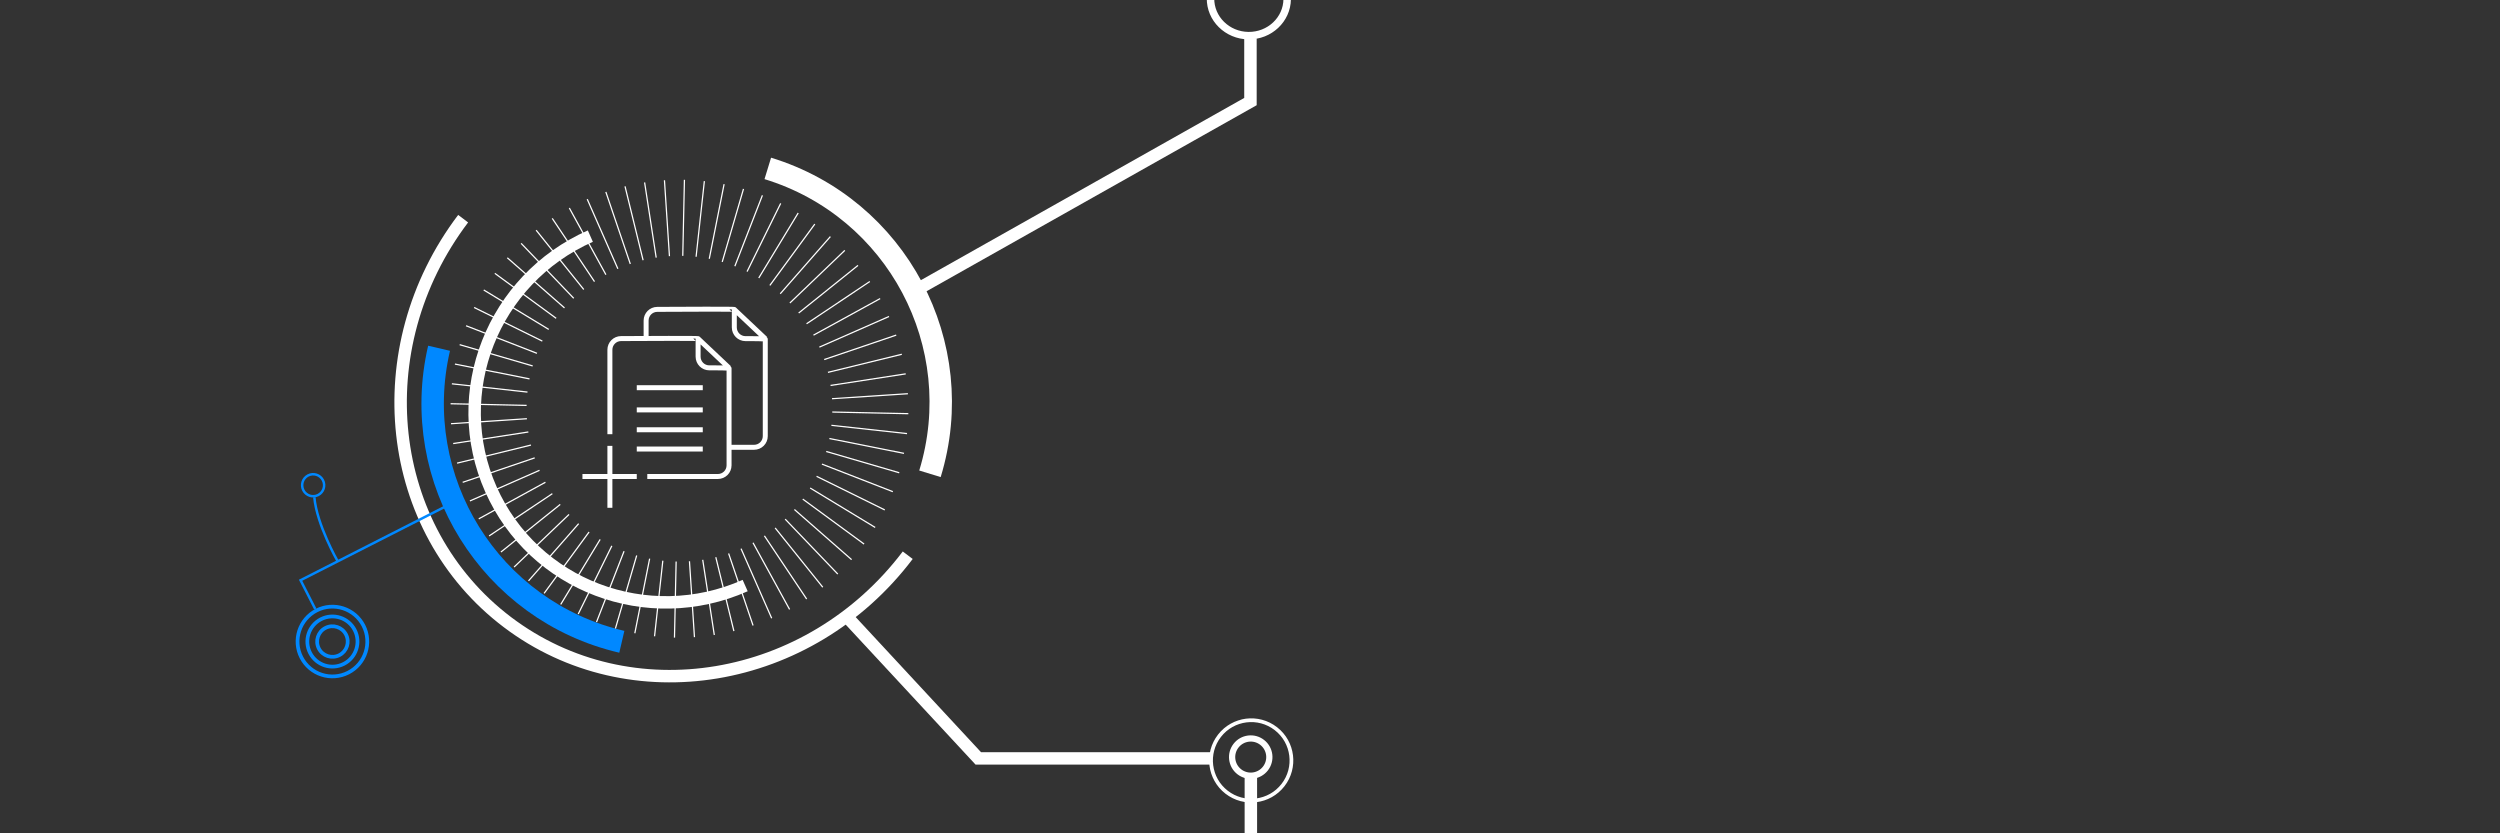 <svg width="1440" height="480" viewBox="0 0 1440 480" fill="none" xmlns="http://www.w3.org/2000/svg">
<rect x="0" y="0" width="1440" height="480" fill="#333333" stroke="none"/>
<g clip-path="url(#clip0)">
<path d="M194.367 323.049C194.367 323.049 182.452 302.196 181.057 286.43" stroke="#0088FF" stroke-width="1.435"/>
<path d="M522.856 319.807C466.219 394.624 362.98 411.881 292.265 358.35C221.549 304.819 210.136 200.772 266.772 125.954" stroke="white" stroke-width="7.174"/>
<path d="M429.218 337.289C372.948 362.219 307.368 337.369 282.742 281.785C258.116 226.2 283.769 160.93 340.04 136" stroke="white" stroke-width="7.174"/>
<path d="M358.175 369.672C282.415 352.054 235.282 276.356 252.9 200.596" stroke="#0088FF" stroke-width="12.913" stroke-linejoin="round"/>
<path d="M442.247 97C516.618 119.781 558.44 198.537 535.66 272.908" stroke="white" stroke-width="12.913" stroke-linejoin="round"/>
<path d="M259 290.5L173.129 334.21L181.6 350.8" stroke="#0088FF" stroke-width="1.435"/>
<path d="M173.584 378.661C178.63 388.543 190.732 392.464 200.614 387.418C210.497 382.372 214.418 370.27 209.372 360.387C204.326 350.505 192.224 346.584 182.341 351.63C172.459 356.676 168.538 368.778 173.584 378.661Z" stroke="#0088FF" stroke-width="2.152"/>
<path d="M178.611 376.093C182.239 383.199 190.941 386.019 198.047 382.39C205.153 378.762 207.973 370.06 204.344 362.954C200.716 355.848 192.014 353.029 184.908 356.657C177.802 360.285 174.982 368.987 178.611 376.093Z" stroke="#0088FF" stroke-width="2.152"/>
<path d="M697.636 436.841L563.5 436.841L488.5 356" stroke="white" stroke-width="7.174"/>
<path d="M720.496 446.741L720.496 482" stroke="white" stroke-width="7.174"/>
<path d="M706.503 456.295C716.604 464.142 731.153 462.315 738.999 452.214C746.846 442.113 745.019 427.564 734.918 419.718C724.817 411.871 710.268 413.699 702.422 423.799C694.575 433.9 696.402 448.449 706.503 456.295Z" stroke="white" stroke-width="2.152"/>
<path d="M713.843 444.551C718.52 448.185 725.256 447.339 728.89 442.662C732.523 437.985 731.677 431.248 727 427.615C722.323 423.982 715.586 424.828 711.953 429.505C708.32 434.182 709.166 440.918 713.843 444.551Z" stroke="white" stroke-width="3.587"/>
<path d="M183.638 373.527C185.849 377.857 191.151 379.575 195.48 377.364C199.81 375.153 201.528 369.851 199.317 365.522C197.106 361.192 191.804 359.474 187.475 361.685C183.145 363.896 181.427 369.198 183.638 373.527Z" stroke="#0088FF" stroke-width="2.152"/>
<path d="M174.723 282.375C176.314 285.493 180.132 286.73 183.25 285.138C186.368 283.546 187.605 279.728 186.013 276.611C184.421 273.493 180.603 272.256 177.485 273.848C174.368 275.44 173.131 279.258 174.723 282.375Z" stroke="#0088FF" stroke-width="1.435"/>
<path d="M460.032 180.294L494.196 152.869" stroke="white" stroke-width="0.717"/>
<path d="M288.532 317.966L322.696 290.541" stroke="white" stroke-width="0.717"/>
<path d="M454.967 174.518L486.61 144.22" stroke="white" stroke-width="0.717"/>
<path d="M296.119 326.613L327.762 296.315" stroke="white" stroke-width="0.717"/>
<path d="M449.418 169.207L478.3 136.266" stroke="white" stroke-width="0.717"/>
<path d="M304.429 334.568L333.311 301.627" stroke="white" stroke-width="0.717"/>
<path d="M443.427 164.399L469.328 129.067" stroke="white" stroke-width="0.717"/>
<path d="M313.401 341.768L339.303 306.435" stroke="white" stroke-width="0.717"/>
<path d="M437.038 160.132L459.761 122.677" stroke="white" stroke-width="0.717"/>
<path d="M322.967 348.158L345.69 310.703" stroke="white" stroke-width="0.717"/>
<path d="M430.303 156.438L449.675 117.145" stroke="white" stroke-width="0.717"/>
<path d="M333.053 353.69L352.425 314.397" stroke="white" stroke-width="0.717"/>
<path d="M423.271 153.344L439.145 112.512" stroke="white" stroke-width="0.717"/>
<path d="M343.584 358.322L359.458 317.49" stroke="white" stroke-width="0.717"/>
<path d="M415.996 150.875L428.251 108.815" stroke="white" stroke-width="0.717"/>
<path d="M354.478 362.019L366.732 319.958" stroke="white" stroke-width="0.717"/>
<path d="M408.536 149.051L417.078 106.083" stroke="white" stroke-width="0.717"/>
<path d="M365.652 364.752L374.194 321.784" stroke="white" stroke-width="0.717"/>
<path d="M400.945 147.883L405.709 104.333" stroke="white" stroke-width="0.717"/>
<path d="M377.022 366.5L381.787 322.951" stroke="white" stroke-width="0.717"/>
<path d="M393.276 147.381L394.227 103.582" stroke="white" stroke-width="0.717"/>
<path d="M388.501 367.252L389.452 323.453" stroke="white" stroke-width="0.717"/>
<path d="M385.596 147.55L382.726 103.834" stroke="white" stroke-width="0.717"/>
<path d="M400.002 367L397.132 323.285" stroke="white" stroke-width="0.717"/>
<path d="M377.961 148.387L371.292 105.088" stroke="white" stroke-width="0.717"/>
<path d="M411.437 365.746L404.769 322.448" stroke="white" stroke-width="0.717"/>
<path d="M370.426 149.886L360.009 107.333" stroke="white" stroke-width="0.717"/>
<path d="M422.72 363.501L412.303 320.948" stroke="white" stroke-width="0.717"/>
<path d="M363.051 152.036L348.964 110.553" stroke="white" stroke-width="0.717"/>
<path d="M433.764 360.28L419.678 318.797" stroke="white" stroke-width="0.717"/>
<path d="M355.893 154.821L338.245 114.724" stroke="white" stroke-width="0.717"/>
<path d="M444.485 356.109L426.836 316.012" stroke="white" stroke-width="0.717"/>
<path d="M349.005 158.219L327.93 119.812" stroke="white" stroke-width="0.717"/>
<path d="M454.803 351.021L433.727 312.614" stroke="white" stroke-width="0.717"/>
<path d="M342.436 162.206L318.093 125.782" stroke="white" stroke-width="0.717"/>
<path d="M464.637 345.052L440.294 308.629" stroke="white" stroke-width="0.717"/>
<path d="M336.241 166.748L308.816 132.585" stroke="white" stroke-width="0.717"/>
<path d="M473.913 338.248L446.488 304.085" stroke="white" stroke-width="0.717"/>
<path d="M330.467 171.813L300.169 140.17" stroke="white" stroke-width="0.717"/>
<path d="M482.561 330.663L452.263 299.02" stroke="white" stroke-width="0.717"/>
<path d="M325.153 177.365L292.213 148.482" stroke="white" stroke-width="0.717"/>
<path d="M490.515 322.353L457.574 293.471" stroke="white" stroke-width="0.717"/>
<path d="M320.348 183.353L285.015 157.452" stroke="white" stroke-width="0.717"/>
<path d="M497.714 313.38L462.381 287.478" stroke="white" stroke-width="0.717"/>
<path d="M316.079 189.743L278.624 167.02" stroke="white" stroke-width="0.717"/>
<path d="M504.105 303.814L466.649 281.091" stroke="white" stroke-width="0.717"/>
<path d="M312.385 196.479L273.091 177.106" stroke="white" stroke-width="0.717"/>
<path d="M509.638 293.728L470.344 274.356" stroke="white" stroke-width="0.717"/>
<path d="M309.291 203.51L268.459 187.636" stroke="white" stroke-width="0.717"/>
<path d="M514.269 283.198L473.437 267.324" stroke="white" stroke-width="0.717"/>
<path d="M306.824 210.782L264.764 198.527" stroke="white" stroke-width="0.717"/>
<path d="M517.966 272.305L475.906 260.05" stroke="white" stroke-width="0.717"/>
<path d="M304.998 218.244L262.03 209.702" stroke="white" stroke-width="0.717"/>
<path d="M520.699 261.13L477.73 252.588" stroke="white" stroke-width="0.717"/>
<path d="M303.831 225.839L260.281 221.074" stroke="white" stroke-width="0.717"/>
<path d="M522.448 249.759L478.899 244.994" stroke="white" stroke-width="0.717"/>
<path d="M303.328 233.505L259.529 232.554" stroke="white" stroke-width="0.717"/>
<path d="M523.199 238.28L479.4 237.329" stroke="white" stroke-width="0.717"/>
<path d="M303.497 241.184L259.782 244.054" stroke="white" stroke-width="0.717"/>
<path d="M522.948 226.779L479.232 229.649" stroke="white" stroke-width="0.717"/>
<path d="M304.333 248.822L261.035 255.49" stroke="white" stroke-width="0.717"/>
<path d="M521.692 215.344L478.393 222.013" stroke="white" stroke-width="0.717"/>
<path d="M305.834 256.356L263.281 266.773" stroke="white" stroke-width="0.717"/>
<path d="M519.448 204.062L476.895 214.479" stroke="white" stroke-width="0.717"/>
<path d="M307.984 263.73L266.501 277.817" stroke="white" stroke-width="0.717"/>
<path d="M516.228 193.018L474.745 207.104" stroke="white" stroke-width="0.717"/>
<path d="M310.769 270.89L270.671 288.538" stroke="white" stroke-width="0.717"/>
<path d="M512.057 182.296L471.959 199.944" stroke="white" stroke-width="0.717"/>
<path d="M314.167 277.779L275.76 298.855" stroke="white" stroke-width="0.717"/>
<path d="M506.968 171.979L468.561 193.055" stroke="white" stroke-width="0.717"/>
<path d="M318.153 284.345L281.729 308.688" stroke="white" stroke-width="0.717"/>
<path d="M501 162.145L464.577 186.488" stroke="white" stroke-width="0.717"/>
<path d="M720.259 22L720.259 58.5L525.35 168.351" stroke="white" stroke-width="7.174"/>
<path d="M697.253 -1C697.113 10.749 706.887 20.39 719.082 20.535C731.278 20.68 741.278 11.274 741.417 -0.475" stroke="white" stroke-width="4.304"/>
<path d="M372.833 274.463H413.48C417.046 274.463 419.937 271.599 419.937 268.033C419.937 252.343 419.937 213.294 419.937 212.219C419.937 211.883 412.198 211.883 412.198 211.883C412.198 211.883 412.198 211.883 412.198 211.883H408.561C404.995 211.883 402.105 208.994 402.105 205.428C402.105 200.766 402.105 195.253 402.105 195.06M402.105 195.06C402.105 194.798 371.363 194.944 357.706 195.021C354.157 195.042 351.3 197.925 351.3 201.474V250.089M402.105 195.06L419.937 211.883M404.796 223.322H366.777M404.796 236.107H366.777M404.796 247.547H366.777M404.796 258.65H366.777M351.3 256.818V292.482M366.777 274.463H335.487" stroke="white" stroke-width="2.87"/>
<path d="M420.273 257.64H434.34C437.906 257.64 440.797 254.776 440.797 251.21C440.797 235.52 440.797 196.471 440.797 195.396C440.797 195.06 433.058 195.06 433.058 195.06C433.058 195.06 433.058 195.06 433.058 195.06H429.421C425.856 195.06 422.965 192.171 422.965 188.605C422.965 183.943 422.965 178.43 422.965 178.237M422.965 178.237C422.965 177.976 392.223 178.121 378.567 178.199C375.018 178.219 372.161 181.102 372.161 184.651V195.06M422.965 178.237L440.797 195.06" stroke="white" stroke-width="2.87"/>
</g>
<defs>
<clipPath id="clip0">
<rect width="1440" height="480" fill="white"/>
</clipPath>
</defs>
</svg>

